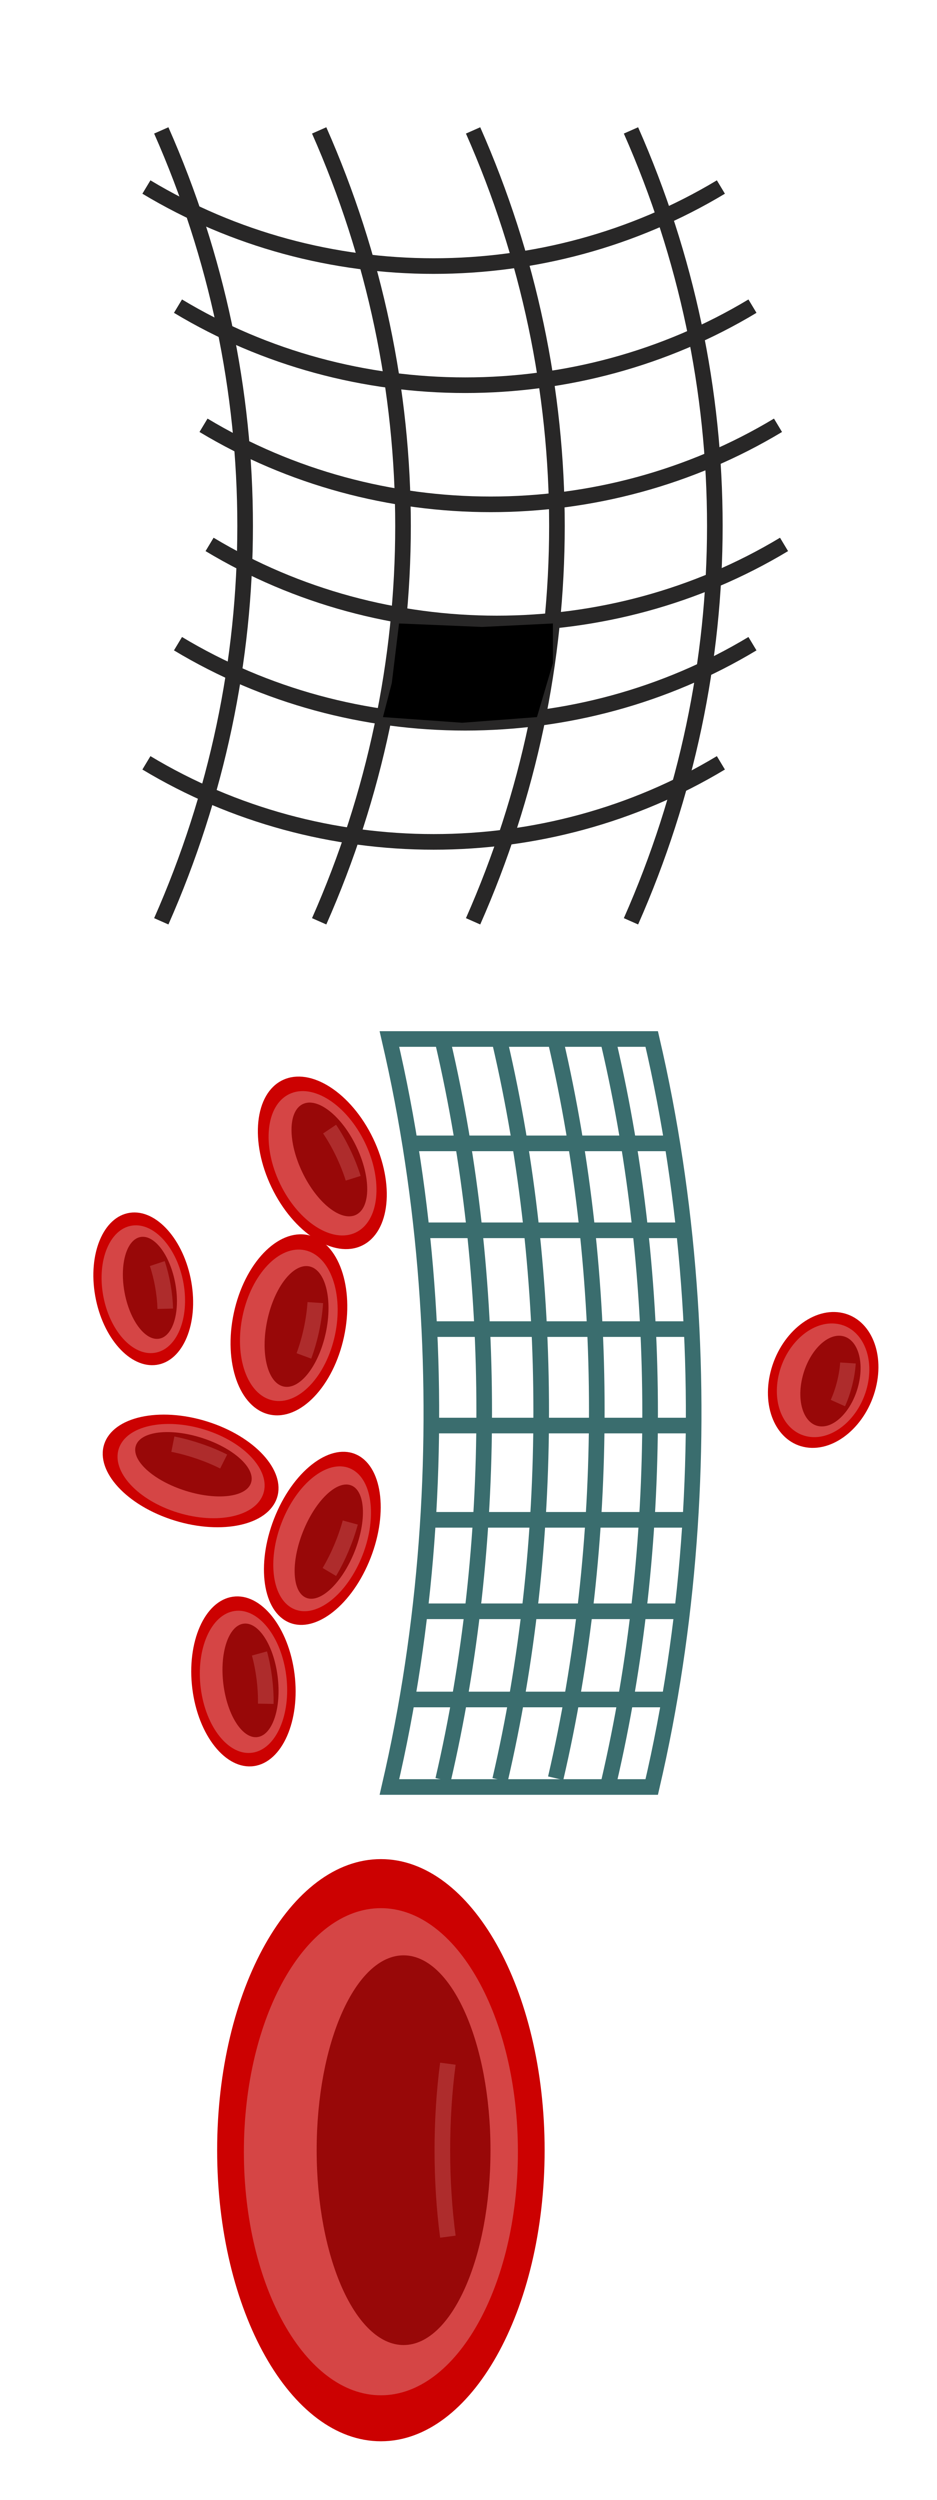 <?xml version="1.0" encoding="UTF-8" standalone="no"?>
<!DOCTYPE svg PUBLIC "-//W3C//DTD SVG 1.1//EN" "http://www.w3.org/Graphics/SVG/1.1/DTD/svg11.dtd">
<svg version="1.1" xmlns="http://www.w3.org/2000/svg" xmlns:xlink="http://www.w3.org/1999/xlink" preserveAspectRatio="xMidYMid meet" viewBox="0 0 1200 3200" width="1200" height="3200"><defs><path d="M779.94 1337.08C850.15 1638.94 850.15 1978.54 779.94 2280.41" id="aLPuVxd6S"></path><path d="M711.65 1332.89C781.86 1634.76 781.86 1974.36 711.65 2276.23" id="b3TREVYBez"></path><path d="M640.45 1334.98C710.66 1636.85 710.66 1976.45 640.45 2278.31" id="dkMU2wQu6"></path><path d="M567.46 1334.98C637.67 1636.85 637.67 1976.45 567.46 2278.31" id="aaFwzmRfNl"></path><path d="M547.15 1945.47L887.25 1945.47" id="b747jcZWi"></path><path d="M536.94 2062.56L870.04 2062.56" id="j1pnp2k6sg"></path><path d="M521.77 2175.45L858.37 2175.45" id="dvRHcoolJ"></path><path d="M556.78 1824.8L885.91 1824.8" id="a1nnCgAixj"></path><path d="M547.91 1701.34L889.41 1701.34" id="l40TBlDwLn"></path><path d="M540.91 1574.88L877.04 1574.88" id="e36E7SV0xU"></path><path d="M522.24 1463.59L858.37 1463.59" id="blcwTSKjW"></path><path d="M498.68 2287.48L503.14 2267.94L507.39 2248.4L511.43 2228.86L515.26 2209.32L518.89 2189.78L522.31 2170.24L525.55 2150.7L528.58 2131.16L531.43 2111.62L534.09 2092.08L536.56 2072.54L538.84 2053L540.95 2033.46L542.87 2013.92L544.62 1994.38L546.18 1974.83L547.57 1955.29L548.78 1935.76L549.82 1916.22L550.69 1896.67L551.38 1877.13L551.89 1857.59L552.24 1838.05L552.41 1818.51L552.41 1798.97L552.24 1779.43L551.89 1759.89L551.38 1740.35L550.69 1720.81L549.82 1701.27L548.78 1681.73L547.57 1662.19L546.18 1642.65L544.62 1623.11L542.87 1603.57L540.95 1584.03L538.84 1564.48L536.56 1544.94L534.09 1525.41L531.43 1505.87L528.58 1486.32L525.55 1466.78L522.31 1447.24L518.89 1427.7L515.26 1408.16L511.43 1388.62L507.39 1369.08L503.14 1349.54L498.68 1330L498.68 1330L834.62 1330L834.62 1330L839.08 1349.54L843.33 1369.08L847.36 1388.62L851.2 1408.16L854.82 1427.7L858.25 1447.24L861.48 1466.78L864.52 1486.32L867.37 1505.87L870.02 1525.41L872.5 1544.94L874.78 1564.48L876.89 1584.03L878.81 1603.57L880.55 1623.11L882.12 1642.65L883.51 1662.19L884.72 1681.73L885.76 1701.27L886.62 1720.81L887.31 1740.35L887.83 1759.89L888.18 1779.43L888.35 1798.97L888.35 1818.51L888.18 1838.05L887.83 1857.59L887.31 1877.13L886.62 1896.67L885.76 1916.22L884.72 1935.76L883.51 1955.29L882.12 1974.83L880.55 1994.38L878.81 2013.92L876.89 2033.46L874.78 2053L872.5 2072.54L870.02 2092.08L867.37 2111.62L864.52 2131.16L861.48 2150.7L858.25 2170.24L854.82 2189.78L851.2 2209.32L847.36 2228.86L843.33 2248.4L839.08 2267.94L834.62 2287.48L834.62 2287.48L498.68 2287.48L498.68 2287.48Z" id="cHYdv9zAu"></path><path d="M605.87 166.93C749.06 490.9 749.06 855.37 605.87 1179.34" id="a1JwquTp6J"></path><path d="M923.23 239.39C698.87 374.33 411.85 374.33 187.5 239.39" id="erujhQ0qd"></path><path d="M808.08 166.93C951.28 490.9 951.28 855.37 808.08 1179.34" id="c2519kY6j"></path><path d="M206.54 166.93C349.73 490.9 349.73 855.37 206.54 1179.34" id="h41Hs0qLW1"></path><path d="M408.75 166.93C551.95 490.9 551.95 855.37 408.75 1179.34" id="d2sGNOMta"></path><path d="M963.67 391.88C739.32 526.83 452.3 526.83 227.94 391.88" id="h75RFObDE"></path><path d="M923.23 976.46C698.87 1111.41 411.85 1111.41 187.5 976.46" id="dhd5fSnt5"></path><path d="M996.37 544.38C772.02 679.33 484.99 679.33 260.64 544.38" id="ajR437WAu"></path><path d="M1004.11 696.88C779.76 831.83 492.74 831.83 268.39 696.88" id="cpxBUsX5X"></path><path d="M963.67 823.96C739.32 958.91 452.3 958.91 227.94 823.96" id="e1agdIOBpm"></path><path d="M617.39 802.54L708.07 798.09L708.07 848.92L687.66 917.93L591.93 925.17L490.45 917.93L501.78 874.34L511.05 798.09L617.39 802.54Z" id="c1ccrHLtT7"></path><path d="M697.5 2752.38C697.5 2958.04 603.53 3125 487.8 3125C372.06 3125 278.09 2958.04 278.09 2752.38C278.09 2546.73 372.06 2379.77 487.8 2379.77C603.53 2379.77 697.5 2546.73 697.5 2752.38Z" id="aKJaDopFH"></path><path d="M663.26 2754.35C663.26 2926.43 584.64 3066.13 487.8 3066.13C390.95 3066.13 312.33 2926.43 312.33 2754.35C312.33 2582.28 390.95 2442.57 487.8 2442.57C584.64 2442.57 663.26 2582.28 663.26 2754.35Z" id="b24M6MW5Ca"></path><path d="M628.17 2752.38C628.17 2890.05 578.29 3001.81 516.86 3001.81C455.42 3001.81 405.54 2890.05 405.54 2752.38C405.54 2614.72 455.42 2502.96 516.86 2502.96C578.29 2502.96 628.17 2614.72 628.17 2752.38Z" id="bddDg1idH"></path><path d="M573.58 2863.08C564.16 2792.23 564.16 2712.53 573.58 2641.69" id="aYy0AfwDb"></path><path d="M477.87 1457.28C505.93 1515.73 499.55 1577.18 463.64 1594.42C427.72 1611.67 375.78 1578.21 347.72 1519.76C319.66 1461.3 326.04 1399.85 361.96 1382.61C397.87 1365.37 449.81 1398.82 477.87 1457.28Z" id="c3ju2HsMS"></path><path d="M467.52 1462.94C491 1511.84 485.66 1563.26 455.61 1577.69C425.55 1592.12 382.09 1564.12 358.61 1515.21C335.14 1466.31 340.47 1414.89 370.53 1400.46C400.58 1386.03 444.04 1414.03 467.52 1462.94Z" id="b3qiFJSFjw"></path><path d="M456.36 1467.6C475.14 1506.73 474.91 1545.93 455.85 1555.08C436.78 1564.23 406.06 1539.9 387.27 1500.77C368.49 1461.64 368.72 1422.44 387.78 1413.29C406.85 1404.14 437.58 1428.48 456.36 1467.6Z" id="a1USMhYxbQ"></path><path d="M452.33 1508.25C445.59 1486.71 434.71 1464.06 422.12 1445.33" id="d3opJiYVqt"></path><path d="M440.6 1710.99C427.03 1774.39 384.38 1819.09 345.42 1810.75C306.46 1802.41 285.85 1744.17 299.43 1680.76C313 1617.36 355.65 1572.66 394.61 1581C433.56 1589.34 454.17 1647.59 440.6 1710.99Z" id="bf5MfmRF"></path><path d="M428.95 1709.13C417.59 1762.18 381.9 1799.58 349.3 1792.6C316.71 1785.62 299.46 1736.89 310.82 1683.84C322.18 1630.79 357.86 1593.38 390.46 1600.36C423.06 1607.34 440.3 1656.08 428.95 1709.13Z" id="i1Ckqwc9L"></path><path d="M417.26 1705.99C408.18 1748.43 384.01 1779.29 363.33 1774.87C342.65 1770.44 333.24 1732.39 342.33 1689.95C351.41 1647.51 375.58 1616.65 396.26 1621.07C416.94 1625.5 426.35 1663.55 417.26 1705.99Z" id="aUvDpD0d3"></path><path d="M389.2 1735.68C397.05 1714.51 402.31 1689.94 403.82 1667.42" id="b1ysUFF3Cs"></path><path d="M472.46 1999.58C447.57 2058.39 400.63 2092.51 367.7 2075.72C334.77 2058.94 328.25 1997.57 353.14 1938.77C378.02 1879.96 424.96 1845.85 457.89 1862.63C490.82 1879.41 497.35 1940.78 472.46 1999.58Z" id="aRv8VWgGf"></path><path d="M462.48 1995.18C441.65 2044.39 402.38 2072.93 374.83 2058.89C347.27 2044.85 341.81 1993.5 362.64 1944.3C383.46 1895.09 422.74 1866.55 450.29 1880.59C477.84 1894.63 483.3 1945.98 462.48 1995.18Z" id="f1hEeRXDAY"></path><path d="M452.73 1989.53C436.07 2028.9 408.36 2053.62 390.88 2044.71C373.4 2035.81 372.74 1996.61 389.4 1957.25C406.06 1917.89 433.77 1893.16 451.25 1902.07C468.73 1910.98 469.39 1950.17 452.73 1989.53Z" id="h25YMtOYX9"></path><path d="M421.8 2012.24C433.05 1993.35 442.7 1970.56 448.59 1948.94" id="c51Ig2wUNa"></path><path d="M270.18 1821.21C330.62 1841.82 368.01 1886.19 353.63 1920.24C339.25 1954.28 278.51 1965.19 218.07 1944.58C157.64 1923.97 120.24 1879.59 134.62 1845.55C149 1811.5 209.75 1800.59 270.18 1821.21Z" id="a4RwQSpNRx"></path><path d="M266.51 1831.47C317.08 1848.72 348.37 1885.85 336.33 1914.34C324.3 1942.82 273.48 1951.95 222.91 1934.7C172.34 1917.46 141.05 1880.33 153.08 1851.84C165.11 1823.35 215.94 1814.23 266.51 1831.47Z" id="gFZzrXbdv"></path><path d="M261.57 1841.6C302.03 1855.4 328.67 1881.27 321.04 1899.34C313.41 1917.41 274.37 1920.88 233.91 1907.09C193.45 1893.29 166.81 1867.42 174.44 1849.34C182.07 1831.27 221.11 1827.8 261.57 1841.6Z" id="bqjYP5IUO"></path><path d="M286.44 1870.83C266.79 1860.96 243.37 1852.97 221.38 1848.64" id="c1Iz4YezVa"></path><path d="M377.21 2142.84C384.71 2202.67 361.48 2255.48 325.36 2260.7C289.24 2265.92 253.83 2221.59 246.32 2161.76C238.82 2101.94 262.05 2049.12 298.17 2043.9C334.29 2038.68 369.71 2083.01 377.21 2142.84Z" id="bOOHKFGb9"></path><path d="M366.6 2144.96C372.88 2195.02 353.44 2239.2 323.21 2243.57C292.99 2247.94 263.36 2210.85 257.08 2160.79C250.8 2110.73 270.24 2066.54 300.46 2062.17C330.68 2057.8 360.32 2094.9 366.6 2144.96Z" id="c2aOSMm36"></path><path d="M355.57 2145.97C360.6 2186.01 349.11 2220.78 329.94 2223.55C310.76 2226.32 291.12 2196.06 286.1 2156.01C281.07 2115.96 292.56 2081.2 311.73 2078.43C330.91 2075.66 350.55 2105.92 355.57 2145.97Z" id="i1rHGFWxYB"></path><path d="M340.37 2180.95C340.73 2159.92 337.82 2136.73 332.29 2116.55" id="a4GPi8Dx"></path><path d="M1121.57 1776.92C1109.59 1824.57 1069.68 1858.55 1032.51 1852.75C995.35 1846.95 974.9 1803.55 986.88 1755.91C998.86 1708.26 1038.77 1674.28 1075.94 1680.08C1113.11 1685.88 1133.56 1729.28 1121.57 1776.92Z" id="a2pM3wZgXz"></path><path d="M1110.46 1775.66C1100.44 1815.53 1067.05 1843.96 1035.94 1839.11C1004.84 1834.25 987.73 1797.95 997.76 1758.08C1007.79 1718.21 1041.18 1689.78 1072.28 1694.63C1103.38 1699.49 1120.49 1735.8 1110.46 1775.66Z" id="a2ScxbyncT"></path><path d="M1099.31 1773.45C1091.29 1805.34 1068.76 1828.74 1049.03 1825.66C1029.3 1822.58 1019.79 1794.19 1027.81 1762.29C1035.83 1730.4 1058.36 1707 1078.09 1710.08C1097.82 1713.16 1107.33 1741.55 1099.31 1773.45Z" id="b1YVMXwfGp"></path><path d="M1073.06 1796.01C1080.21 1780.06 1084.85 1761.6 1085.96 1744.71" id="a2Z5dh5IPe"></path><path d="M244.98 1640.72C254.46 1694.44 234.58 1742.12 200.63 1747.11C166.67 1752.11 131.4 1712.56 121.92 1658.83C112.44 1605.11 132.32 1557.44 166.27 1552.44C200.23 1547.44 235.5 1587 244.98 1640.72Z" id="k14f9Nrqqp"></path><path d="M235.02 1642.71C242.96 1687.66 226.33 1727.55 197.91 1731.74C169.5 1735.92 139.99 1702.82 132.06 1657.87C124.13 1612.92 140.75 1573.03 169.17 1568.84C197.58 1564.66 227.09 1597.76 235.02 1642.71Z" id="a6sRjkRNyb"></path><path d="M224.64 1643.71C230.98 1679.67 221.5 1711.02 203.47 1713.68C185.45 1716.33 165.66 1689.29 159.32 1653.33C152.97 1617.37 162.45 1586.02 180.48 1583.36C198.5 1580.71 218.29 1607.75 224.64 1643.71Z" id="jfeiwbq9v"></path><path d="M211.65 1675.29C211.15 1656.38 207.47 1635.56 201.44 1617.46" id="e5mhBrr6d"></path></defs><g><g><g><g><use xlink:href="#aLPuVxd6S" opacity="1" fill-opacity="0" stroke="#3a6d6e" stroke-width="20" stroke-opacity="1"></use></g></g><g><g><use xlink:href="#b3TREVYBez" opacity="1" fill-opacity="0" stroke="#3a6d6e" stroke-width="20" stroke-opacity="1"></use></g></g><g><g><use xlink:href="#dkMU2wQu6" opacity="1" fill-opacity="0" stroke="#3a6d6e" stroke-width="20" stroke-opacity="1"></use></g></g><g><g><use xlink:href="#aaFwzmRfNl" opacity="1" fill-opacity="0" stroke="#3a6d6e" stroke-width="20" stroke-opacity="1"></use></g></g><g><g><use xlink:href="#b747jcZWi" opacity="1" fill-opacity="0" stroke="#3a6d6e" stroke-width="20" stroke-opacity="1"></use></g></g><g><g><use xlink:href="#j1pnp2k6sg" opacity="1" fill-opacity="0" stroke="#3a6d6e" stroke-width="20" stroke-opacity="1"></use></g></g><g><g><use xlink:href="#dvRHcoolJ" opacity="1" fill-opacity="0" stroke="#3a6d6e" stroke-width="20" stroke-opacity="1"></use></g></g><g><g><use xlink:href="#a1nnCgAixj" opacity="1" fill-opacity="0" stroke="#3a6d6e" stroke-width="20" stroke-opacity="1"></use></g></g><g><g><use xlink:href="#l40TBlDwLn" opacity="1" fill-opacity="0" stroke="#3a6d6e" stroke-width="20" stroke-opacity="1"></use></g></g><g><g><use xlink:href="#e36E7SV0xU" opacity="1" fill-opacity="0" stroke="#3a6d6e" stroke-width="20" stroke-opacity="1"></use></g></g><g><g><use xlink:href="#blcwTSKjW" opacity="1" fill-opacity="0" stroke="#3a6d6e" stroke-width="20" stroke-opacity="1"></use></g></g><g><g><use xlink:href="#cHYdv9zAu" opacity="1" fill-opacity="0" stroke="#3a6d6e" stroke-width="20" stroke-opacity="1"></use></g></g><g><g><g><use xlink:href="#a1JwquTp6J" opacity="1" fill="#000000" fill-opacity="0"></use><g><use xlink:href="#a1JwquTp6J" opacity="1" fill-opacity="0" stroke="#282727" stroke-width="20" stroke-opacity="1"></use></g></g><g><use xlink:href="#erujhQ0qd" opacity="1" fill="#000000" fill-opacity="0"></use><g><use xlink:href="#erujhQ0qd" opacity="1" fill-opacity="0" stroke="#282727" stroke-width="20" stroke-opacity="1"></use></g></g><g><use xlink:href="#c2519kY6j" opacity="1" fill="#000000" fill-opacity="0"></use><g><use xlink:href="#c2519kY6j" opacity="1" fill-opacity="0" stroke="#282727" stroke-width="20" stroke-opacity="1"></use></g></g><g><use xlink:href="#h41Hs0qLW1" opacity="1" fill="#000000" fill-opacity="0"></use><g><use xlink:href="#h41Hs0qLW1" opacity="1" fill-opacity="0" stroke="#282727" stroke-width="20" stroke-opacity="1"></use></g></g><g><use xlink:href="#d2sGNOMta" opacity="1" fill="#000000" fill-opacity="0"></use><g><use xlink:href="#d2sGNOMta" opacity="1" fill-opacity="0" stroke="#282727" stroke-width="20" stroke-opacity="1"></use></g></g><g><use xlink:href="#h75RFObDE" opacity="1" fill="#000000" fill-opacity="0"></use><g><use xlink:href="#h75RFObDE" opacity="1" fill-opacity="0" stroke="#282727" stroke-width="20" stroke-opacity="1"></use></g></g><g><use xlink:href="#dhd5fSnt5" opacity="1" fill="#000000" fill-opacity="0"></use><g><use xlink:href="#dhd5fSnt5" opacity="1" fill-opacity="0" stroke="#282727" stroke-width="20" stroke-opacity="1"></use></g></g><g><use xlink:href="#ajR437WAu" opacity="1" fill="#000000" fill-opacity="0"></use><g><use xlink:href="#ajR437WAu" opacity="1" fill-opacity="0" stroke="#282727" stroke-width="20" stroke-opacity="1"></use></g></g><g><use xlink:href="#cpxBUsX5X" opacity="1" fill="#000000" fill-opacity="0"></use><g><use xlink:href="#cpxBUsX5X" opacity="1" fill-opacity="0" stroke="#282727" stroke-width="20" stroke-opacity="1"></use></g></g><g><use xlink:href="#e1agdIOBpm" opacity="1" fill="#000000" fill-opacity="0"></use><g><use xlink:href="#e1agdIOBpm" opacity="1" fill-opacity="0" stroke="#282727" stroke-width="20" stroke-opacity="1"></use></g></g></g><g><use xlink:href="#c1ccrHLtT7" opacity="1" fill="#000000" fill-opacity="1"></use></g></g><g><g><use xlink:href="#aKJaDopFH" opacity="1" fill="#cc0101" fill-opacity="1"></use></g><g><use xlink:href="#b24M6MW5Ca" opacity="1" fill="#d96060" fill-opacity="0.72"></use></g><g><use xlink:href="#bddDg1idH" opacity="1" fill="#900000" fill-opacity="0.88"></use></g><g><use xlink:href="#aYy0AfwDb" opacity="1" fill="#000000" fill-opacity="0"></use><g><use xlink:href="#aYy0AfwDb" opacity="1" fill-opacity="0" stroke="#ae2c2c" stroke-width="20" stroke-opacity="1"></use></g></g></g><g><g><use xlink:href="#c3ju2HsMS" opacity="1" fill="#cc0101" fill-opacity="1"></use></g><g><use xlink:href="#b3qiFJSFjw" opacity="1" fill="#d96060" fill-opacity="0.72"></use></g><g><use xlink:href="#a1USMhYxbQ" opacity="1" fill="#900000" fill-opacity="0.88"></use></g><g><use xlink:href="#d3opJiYVqt" opacity="1" fill="#000000" fill-opacity="0"></use><g><use xlink:href="#d3opJiYVqt" opacity="1" fill-opacity="0" stroke="#ae2c2c" stroke-width="20" stroke-opacity="1"></use></g></g></g><g><g><use xlink:href="#bf5MfmRF" opacity="1" fill="#cc0101" fill-opacity="1"></use></g><g><use xlink:href="#i1Ckqwc9L" opacity="1" fill="#d96060" fill-opacity="0.72"></use></g><g><use xlink:href="#aUvDpD0d3" opacity="1" fill="#900000" fill-opacity="0.88"></use></g><g><use xlink:href="#b1ysUFF3Cs" opacity="1" fill="#000000" fill-opacity="0"></use><g><use xlink:href="#b1ysUFF3Cs" opacity="1" fill-opacity="0" stroke="#ae2c2c" stroke-width="20" stroke-opacity="1"></use></g></g></g><g><g><use xlink:href="#aRv8VWgGf" opacity="1" fill="#cc0101" fill-opacity="1"></use></g><g><use xlink:href="#f1hEeRXDAY" opacity="1" fill="#d96060" fill-opacity="0.72"></use></g><g><use xlink:href="#h25YMtOYX9" opacity="1" fill="#900000" fill-opacity="0.88"></use></g><g><use xlink:href="#c51Ig2wUNa" opacity="1" fill="#000000" fill-opacity="0"></use><g><use xlink:href="#c51Ig2wUNa" opacity="1" fill-opacity="0" stroke="#ae2c2c" stroke-width="20" stroke-opacity="1"></use></g></g></g><g><g><use xlink:href="#a4RwQSpNRx" opacity="1" fill="#cc0101" fill-opacity="1"></use></g><g><use xlink:href="#gFZzrXbdv" opacity="1" fill="#d96060" fill-opacity="0.72"></use></g><g><use xlink:href="#bqjYP5IUO" opacity="1" fill="#900000" fill-opacity="0.88"></use></g><g><use xlink:href="#c1Iz4YezVa" opacity="1" fill="#000000" fill-opacity="0"></use><g><use xlink:href="#c1Iz4YezVa" opacity="1" fill-opacity="0" stroke="#ae2c2c" stroke-width="20" stroke-opacity="1"></use></g></g></g><g><g><use xlink:href="#bOOHKFGb9" opacity="1" fill="#cc0101" fill-opacity="1"></use></g><g><use xlink:href="#c2aOSMm36" opacity="1" fill="#d96060" fill-opacity="0.72"></use></g><g><use xlink:href="#i1rHGFWxYB" opacity="1" fill="#900000" fill-opacity="0.88"></use></g><g><use xlink:href="#a4GPi8Dx" opacity="1" fill="#000000" fill-opacity="0"></use><g><use xlink:href="#a4GPi8Dx" opacity="1" fill-opacity="0" stroke="#ae2c2c" stroke-width="20" stroke-opacity="1"></use></g></g></g><g><g><use xlink:href="#a2pM3wZgXz" opacity="1" fill="#cc0101" fill-opacity="1"></use></g><g><use xlink:href="#a2ScxbyncT" opacity="1" fill="#d96060" fill-opacity="0.72"></use></g><g><use xlink:href="#b1YVMXwfGp" opacity="1" fill="#900000" fill-opacity="0.88"></use></g><g><use xlink:href="#a2Z5dh5IPe" opacity="1" fill="#000000" fill-opacity="0"></use><g><use xlink:href="#a2Z5dh5IPe" opacity="1" fill-opacity="0" stroke="#ae2c2c" stroke-width="20" stroke-opacity="1"></use></g></g></g><g><g><use xlink:href="#k14f9Nrqqp" opacity="1" fill="#cc0101" fill-opacity="1"></use></g><g><use xlink:href="#a6sRjkRNyb" opacity="1" fill="#d96060" fill-opacity="0.72"></use></g><g><use xlink:href="#jfeiwbq9v" opacity="1" fill="#900000" fill-opacity="0.88"></use></g><g><use xlink:href="#e5mhBrr6d" opacity="1" fill="#000000" fill-opacity="0"></use><g><use xlink:href="#e5mhBrr6d" opacity="1" fill-opacity="0" stroke="#ae2c2c" stroke-width="20" stroke-opacity="1"></use></g></g></g></g></g></svg>